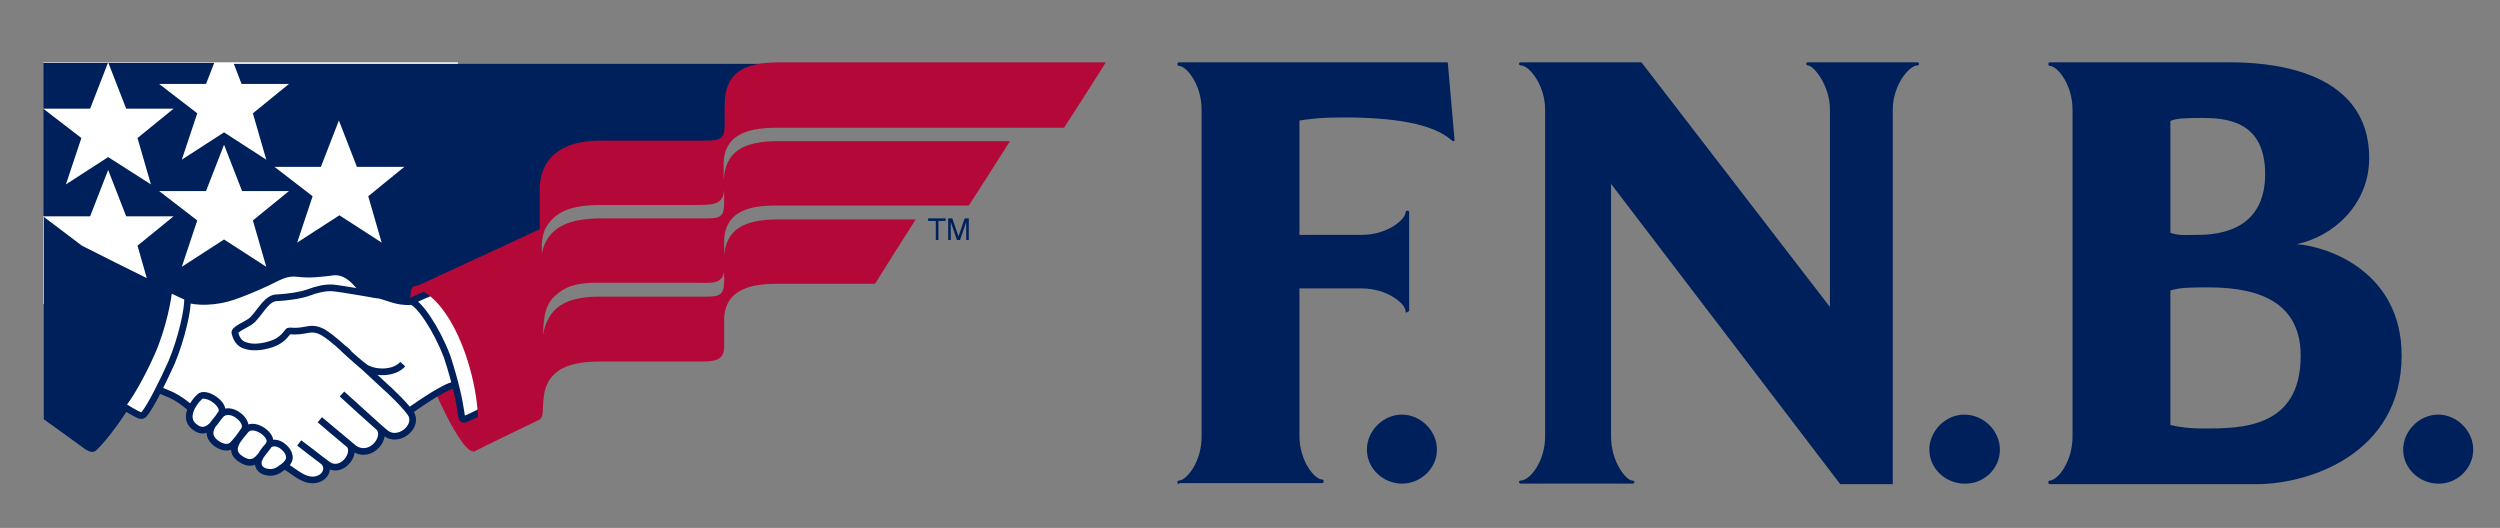 <?xml version="1.0" encoding="utf-8"?>
<!-- Generator: Adobe Illustrator 23.0.3, SVG Export Plug-In . SVG Version: 6.00 Build 0)  -->
<svg version="1.1" id="Layer_1" xmlns="http://www.w3.org/2000/svg" xmlns:xlink="http://www.w3.org/1999/xlink" x="0px" y="0px"
	 viewBox="0 0 485.4 102.5" style="enable-background:new 0 0 485.4 102.5;" xml:space="preserve">
<rect x="0" y="0" width="485.4" height="102.5" fill="#808080" stroke="none"/>
<style type="text/css">
	.st0{fill:#FFFFFF;}
	.st1{fill:#00205C;}
	.st2{fill:#B30838;}
	.st3{fill:none;stroke:#00205C;stroke-width:1.298;stroke-miterlimit:1;}
</style>
<rect x="8.4" y="12.1" class="st0" width="80.5" height="46.9"/>
<path class="st1" d="M62.3,32.4l3.5-9l3.5,9l9.2,0l-7,5.7l2.6,9l-8.2-5.3l-8.2,5.3l3-9l-7.4-5.7L62.3,32.4z M56.1,37.1l-7,5.7l2.6,9
	l-8.2-5.3l-8.2,5.3l3-9l-7.4-5.7l9.1,0l3.5-9l3.5,9L56.1,37.1z M33.7,21.1l-7,5.7l2.6,9L21,30.5l-8.2,5.3l3-9l-7.4-5.7l9.1,0l3.5-9
	l3.5,9L33.7,21.1z M46.9,16.3l9.2,0l-7,5.7l2.6,9l-8.2-5.3l-8.2,5.3l3-9l-7.4-5.7l9.1,0l1.6-4.1H8.4l0,29.8l9.1,0l3.5-9l3.5,9l9.2,0
	l-7,5.7l1.8,6.3c-3.7-1.8-8.4-4.2-12.6-6.3l-7.4-5.6l0,4v35.3c0,0,4.7,3.4,7.2,5.2c0.8,0.6,2,1.6,2.9,0.9c2-1.7,6.5-7.8,9-12.7
	c1.1-2.2,2.5-4.8,3.6-7.7c0.4-1,1-3,1.4-4.2c0.3-1.2,0.6-2.4,0.8-3.4l3,1.6l16.2-4.3l13.4-3l5.6,4l9.3,2l24.2-15l3-9.7l32.5-7.2
	l10.9-15.5l-106.1,0L46.9,16.3z"/>
<path class="st2" d="M82.9,71.8c-3-7.5-4-15.5-2.6-16.2c2.1-0.7,4.5,1.2,6.5,3.9c2.5,3.5,4.3,8,4.3,8s1.5,4.7,2.3,9.6
	c0.8,5,0.2,10.2-1.7,10.5C89.9,87.4,85.4,79.1,82.9,71.8"/>
<path class="st0" d="M80.9,58.4c-3.2,0.6-4.9-0.5-7.3-1.1c-3.2-0.6-3.1-1.1-4.8-1.4c-2-0.9-7-0.9-8.1-0.3c-3.4,1.6-5.8,0.8-8.7,1.7
	c-1,0.6-2.6,3.3-3.7,4.3c-1.2,0.6-2.9,1.9-3.7,2.4c-0.1,0.8,0.9,3.3,2.5,3.5c1.8,0.5,3.8,0.4,5.4-0.1c1.6-0.3,2.9-1.8,3.7-2.5
	c1.1,0.1,3.9-0.7,5.2-0.4c1,0.5,5,4,5,4l10.2,8.9l2.5,2.7c0,0,7.2-5.3,9.4-5.4C89.4,73.3,86.1,62.2,80.9,58.4"/>
<path class="st3" d="M80.9,58.4c-3.2,0.6-4.9-0.5-7.3-1.1c-3.2-0.6-3.1-1.1-4.8-1.4c-2-0.9-7-0.9-8.1-0.3c-3.4,1.6-5.8,0.8-8.7,1.7
	c-1,0.6-2.6,3.3-3.7,4.3c-1.2,0.6-2.9,1.9-3.7,2.4c-0.1,0.8,0.9,3.3,2.5,3.5c1.8,0.5,3.8,0.4,5.4-0.1c1.6-0.3,2.9-1.8,3.7-2.5
	c1.1,0.1,3.9-0.7,5.2-0.4c1,0.5,5,4,5,4l10.2,8.9l2.5,2.7c0,0,7.2-5.3,9.4-5.4C89.4,73.3,86.1,62.2,80.9,58.4z"/>
<path class="st0" d="M36.1,58c1.9,0.8,5.9,0.7,9.1-0.4c1.8-0.6,4.7-1.8,6.8-2.8c2.1-1,3.6-2,5.8-1.7c2.6,0.3,4.3,0,6.3-0.2
	c2.7-0.6,4.5,1.4,5.3,2.3c0.9,1,4,2.1,4,2.1s-7.4-1.3-8.8-1.4c-1.5-0.1-3.1,0.3-4.7,0.9c-1.7,0.6-4.2,0.9-5.9,1
	c-2.1-0.1-3.2,2.4-4.8,4.1c-0.8,0.9-2.2,1.3-3.2,2.1c-0.3,0.2-0.4,0.4-0.4,0.6c0.4,1.7,1.3,2.3,2.1,2.5c1.1,0.4,2.9,0.4,5-0.3
	c1.8-0.6,2.5-1.5,3.3-2.5c0.2-0.1,0.8,0,1.2,0c2.5,0,3.2-1,5.5,0.2c2.1,1.3,3.6,2.9,5.1,4.1c1.5,1.3,4.4,4.1,6.5,6
	c1.6,1.4,4.7,4.4,5.6,5.9c1.2,2.5-2.6,5.5-5,3.6c-1.3-1-8.5-7.6-8.5-7.6s6.1,5.5,7.2,6.5c1.7,1.8-1.5,6.2-4.8,4.1
	c-2.4-2-6.7-5.6-6.7-5.6s4.2,3.6,5.8,4.9c1.3,1.6-1.3,5.4-4,4c-2.5-1.8-5.8-4.4-5.8-4.4s3.2,2.4,4.8,3.7c1.6,1.8-0.8,4.5-3.9,3.1
	c-1.7-0.7-4.2-3.2-8.5-4.9c-2.7-0.7-9.5-4.7-14-9.1c-3.1-2.5-4.4-2.4-6.4-3.5C33.1,71.1,36.1,61.2,36.1,58"/>
<path class="st3" d="M36.1,58c1.9,0.8,5.9,0.7,9.1-0.4c1.8-0.6,4.7-1.8,6.8-2.8c2.1-1,3.6-2,5.8-1.7c2.6,0.3,4.3,0,6.3-0.2
	c2.7-0.6,4.5,1.4,5.3,2.3c0.9,1,4,2.1,4,2.1s-7.4-1.3-8.8-1.4c-1.5-0.1-3.1,0.3-4.7,0.9c-1.7,0.6-4.2,0.9-5.9,1
	c-2.1-0.1-3.2,2.4-4.8,4.1c-0.8,0.9-2.2,1.3-3.2,2.1c-0.3,0.2-0.4,0.4-0.4,0.6c0.4,1.7,1.3,2.3,2.1,2.5c1.1,0.4,2.9,0.4,5-0.3
	c1.8-0.6,2.5-1.5,3.3-2.5c0.2-0.1,0.8,0,1.2,0c2.5,0,3.2-1,5.5,0.2c2.1,1.3,3.6,2.9,5.1,4.1c1.5,1.3,4.4,4.1,6.5,6
	c1.6,1.4,4.7,4.4,5.6,5.9c1.2,2.5-2.6,5.5-5,3.6c-1.3-1-8.5-7.6-8.5-7.6s6.1,5.5,7.2,6.5c1.7,1.8-1.5,6.2-4.8,4.1
	c-2.4-2-6.7-5.6-6.7-5.6s4.2,3.6,5.8,4.9c1.3,1.6-1.3,5.4-4,4c-2.5-1.8-5.8-4.4-5.8-4.4s3.2,2.4,4.8,3.7c1.6,1.8-0.8,4.5-3.9,3.1
	c-1.7-0.7-4.2-3.2-8.5-4.9c-2.7-0.7-9.5-4.7-14-9.1c-3.1-2.5-4.4-2.4-6.4-3.5C33.1,71.1,36.1,61.2,36.1,58z"/>
<path class="st0" d="M29.5,68.4c2.2-5,3.2-10.7,3.3-12.3c0.6,0.2,3,1.4,3.6,1.6c0.2,2.2-1.2,8.2-3.1,12.7c-1.8,4-4,8.4-5.3,10
	c-0.3,0.4-0.8,0.3-1,0.2c-0.9-0.4-2.7-1.5-3.3-1.9C24.8,77.5,27.3,73.4,29.5,68.4"/>
<path class="st3" d="M29.5,68.4c2.2-5,3.2-10.7,3.3-12.3c0.6,0.2,3,1.4,3.6,1.6c0.2,2.2-1.2,8.2-3.1,12.7c-1.8,4-4,8.4-5.3,10
	c-0.3,0.4-0.8,0.3-1,0.2c-0.9-0.4-2.7-1.5-3.3-1.9C24.8,77.5,27.3,73.4,29.5,68.4z"/>
<path class="st0" d="M79.8,58.5c1.5,0.3,4.9,5.2,7,10.7c1.6,4.9,2.4,8.6,2.7,10.8c0.1,0.6,0.1,1.6,0.7,1.4c1.2-0.4,2.5-1.2,3.3-1.5
	c2.5-2.4-4.9-23.7-9.2-23.4C83.4,56.9,80.5,58.1,79.8,58.5 M66.7,67.7c1.8,1.7,3.2,2.9,4.3,3.7c2.1,1.2,5.6,1.1,7.2-0.7"/>
<path class="st3" d="M79.8,58.5c1.5,0.3,4.9,5.2,7,10.7c1.6,4.9,2.4,8.6,2.7,10.8c0.1,0.6,0.1,1.6,0.7,1.4c1.2-0.4,2.5-1.2,3.3-1.5
	c2.5-2.4-4.9-23.7-9.2-23.4C83.4,56.9,80.5,58.1,79.8,58.5z M66.7,67.7c1.8,1.7,3.2,2.9,4.3,3.7c2.1,1.2,5.6,1.1,7.2-0.7"/>
<path class="st0" d="M43,80.2c0.9-1.7-3.2-4.4-4.3-3.1c-1.2,1.1-3.2,4.1-0.9,5.8C40.4,85,42.2,81.2,43,80.2 M47.4,83.5
	c1.2-1.7-2.8-5-4.6-2.9C42,81.7,39.2,84,42,86.1c1.2,0.8,2.1,0.9,2.9,0.5C45.9,85.7,46.8,84.4,47.4,83.5 M51.3,87.6
	c0.3-0.4,1-1.1,1.1-1.8c0.3-1.5-3.2-4-4.7-2.3c-1.1,1.4-3.7,3.8-1,5.6C49.1,90.7,50.1,89.2,51.3,87.6 M56.1,88.3
	c-0.2-1.1-2.2-3-3.8-2c-1.2,1.3-1.7,2.1-2.1,3.1c-0.2,0.8,0,2.1,2,2.3c0.9,0.1,1.7-0.2,2.7-1C56,89.9,56.4,89.1,56.1,88.3"/>
<path class="st3" d="M43,80.2c0.9-1.7-3.2-4.4-4.3-3.1c-1.2,1.1-3.2,4.1-0.9,5.8C40.4,85,42.2,81.2,43,80.2z M47.4,83.5
	c1.2-1.7-2.8-5-4.6-2.9C42,81.7,39.2,84,42,86.1c1.2,0.8,2.1,0.9,2.9,0.5C45.9,85.7,46.8,84.4,47.4,83.5z M51.3,87.6
	c0.3-0.4,1-1.1,1.1-1.8c0.3-1.5-3.2-4-4.7-2.3c-1.1,1.4-3.7,3.8-1,5.6C49.1,90.7,50.1,89.2,51.3,87.6z M56.1,88.3
	c-0.2-1.1-2.2-3-3.8-2c-1.2,1.3-1.7,2.1-2.1,3.1c-0.2,0.8,0,2.1,2,2.3c0.9,0.1,1.7-0.2,2.7-1C56,89.9,56.4,89.1,56.1,88.3z"/>
<path class="st2" d="M140.6,39.3c0,2.9-0.8,3.1-3.6,3.1c-2.2,0-12.4,0-20.6,0c-5.9,0.1-10.1,1.6-11.2,6.8l0-1.9c0.2-2,0.5-3,1.8-4.5
	c0.7-0.7,2.5-3,9.4-3c6.5,0,11.7,0,18.4,0c3.6,0,5.6,0,5.8-2.9C140.6,37.9,140.6,38.8,140.6,39.3 M105.4,65.2
	c0.2-2.7,0.1-5.2,1.9-7.3c0.4-0.4,0.9-0.9,1.8-1.5c1.2-0.8,3.3-1.6,7.3-1.5c6.5,0,11.6,0,18.4,0c3.2,0,5.3,0.4,5.8-2.1
	c0,0.7,0,1.3,0,1.6c0,2.9-0.8,3.2-3.7,3.2c-2.2,0-12.4,0-20.6,0C110,57.6,106.3,59.6,105.4,65.2 M214.7,12.1c-3,0-56.8,0-63.3,0
	c-7.6,0-10.7,2.4-10.7,8.4c0,1.6,0,2.9,0,3.6c0,2.9-0.8,3.2-3.7,3.2c-2.2,0-12.4,0-20.6,0c-7,0-11.9,3.2-11.6,10.1
	c0,1.5,0,4.2,0,7.1c-3,1.4-22.2,10.3-24.4,11.3c9.4,2.7,14.8,25.5,11.4,32c1.9-1,13.1-6.4,13.1-6.4l0-0.1c1.1-0.6-0.3-5.2,2.2-8.1
	c0.7-0.7,2.3-3,9.2-3c6.5,0,11.7,0,18.5,0c3.8,0,5.9,0.1,5.8-3.2c0-1.5,0-2.4,0-5.2c0.3-6.7,7.3-6.7,11.1-6.7c3.3,0,15.2,0,18.2,0
	c1.3-2.1,6.4-10.2,7.9-12.5c-3,0-20,0-26.6,0c-6.9,0-10.1,2-10.6,6.9c0-0.8,0-1.6,0-2.9c0.3-6.7,7-6.7,10.9-6.7c3.3,0,33.6,0,36.6,0
	c1.4-2.1,6.6-10.3,8-12.5c-2.8,0-38.2,0-44.9,0c-7.2,0-10.4,2.2-10.7,7.7c0-0.9,0-1.9,0-3.6c0.3-6.7,7.3-6.7,11.2-6.7
	c3.3,0,51,0,54.9,0C208,22.6,213.2,14.6,214.7,12.1"/>
<polygon class="st1" points="180.2,42.4 183.6,42.4 183.6,42.9 182.2,42.9 182.2,46.6 181.7,46.6 181.7,42.9 180.2,42.9 "/>
<path class="st1" d="M187.6,46.6v-2.5c0-0.1,0-0.7,0-1h0l-1.2,3.5h-0.6l-1.2-3.5h0c0,0.4,0,0.9,0,1v2.5h-0.5v-4.2h0.8l1.2,3.5h0
	l1.2-3.5h0.8v4.2H187.6z"/>
<g>
	<path class="st1" d="M265.4,87.3c0,3.7,3.2,6.6,6.8,6.6c3.7,0,6.8-3,6.8-6.6c0-3.7-3.2-6.8-6.8-6.8
		C268.6,80.5,265.4,83.6,265.4,87.3"/>
	<path class="st1" d="M388.3,87.3c0-3.7-3.2-6.8-6.9-6.8c-3.7,0-6.8,3.2-6.8,6.8c0,3.7,3.2,6.6,6.8,6.6
		C385.2,94,388.3,91,388.3,87.3"/>
	<path class="st1" d="M480.2,87.3c0-3.7-3.2-6.8-6.8-6.8c-3.7,0-6.8,3.2-6.8,6.8c0,3.7,3.2,6.6,6.8,6.6C477,94,480.2,91,480.2,87.3"
		/>
	<path class="st1" d="M228.9,94c-0.4,0-0.4-0.7,0-0.7c1.4,0,4.4-3.5,4.4-8.5V21.3c0-5-3-8.5-4.4-8.5c-0.4,0-0.4-0.7,0-0.7h52.2
		l1.3,14.9c0.1,0.5-0.3,0.5-0.6,0.2c-3.6-3.2-11.2-4.4-21-4.4c-4.5,0-6.5,0.3-8.5,0.6v22.2h12.1c5,0,8.5-3,8.5-4.4
		c0-0.4,0.7-0.4,0.7,0v19.2c-0.7,0.4-0.7,0.4-0.7,0c0-1.4-3.5-4.4-8.5-4.4h-12.1v28.6c0,5,3,8.5,4.4,8.5c0.4,0,0.4,0.7,0,0.7H228.9z
		"/>
	<path class="st1" d="M312.8,84.7c0,5.1,3,8.6,4.1,8.6c0.6,0,0.6,0.6,0,0.6h-21.6c-0.5,0-0.5-0.6,0-0.6c1.6,0,4.7-3.5,4.7-8.6V21.3
		c0-4.8-3.1-8.6-4.7-8.6c-0.5,0-0.5-0.6,0-0.6h23.4l36.6,47.5V21.3c0-4.8-3.2-8.6-4.3-8.6c-0.4,0-0.4-0.6,0-0.6h21.3
		c0.4,0,0.4,0.6,0,0.6c-1.6,0-4.8,3.8-4.8,8.6V94h-10.2l-44.5-58.3V84.7z"/>
	<path class="st1" d="M398,94c-0.4,0-0.4-0.7,0-0.7c1.4,0,4.4-3.5,4.4-8.5V21.3c0-5-3-8.5-4.4-8.5c-0.4,0-0.4-0.7,0-0.7
		c2.8,0,26.4,0,34.9,0c6.4,0,27.1,0.8,27.1,18.6c0,9.1-7.1,15.3-14.1,16.7c6.5,0.5,20.4,5.6,20.4,21.6c0,19.2-18.1,25-28.1,25
		C429.6,94,400.7,94,398,94z M426.8,45.6c4.5,0,13-1.2,13-11.8c0-10.5-7.8-10.9-12.4-10.9c-3.1,0-5.1,0.1-6,0.6v21.7
		C423.1,45.8,424.3,45.6,426.8,45.6z M428,83.2c7.2,0,18.7-0.1,18.7-14.1c0-9.7-7-13.3-17.8-13.3c-3.4,0-5.6,0-7.5,0.6v26.1
		C423.3,83,425.4,83.2,428,83.2z"/>
</g>
</svg>
